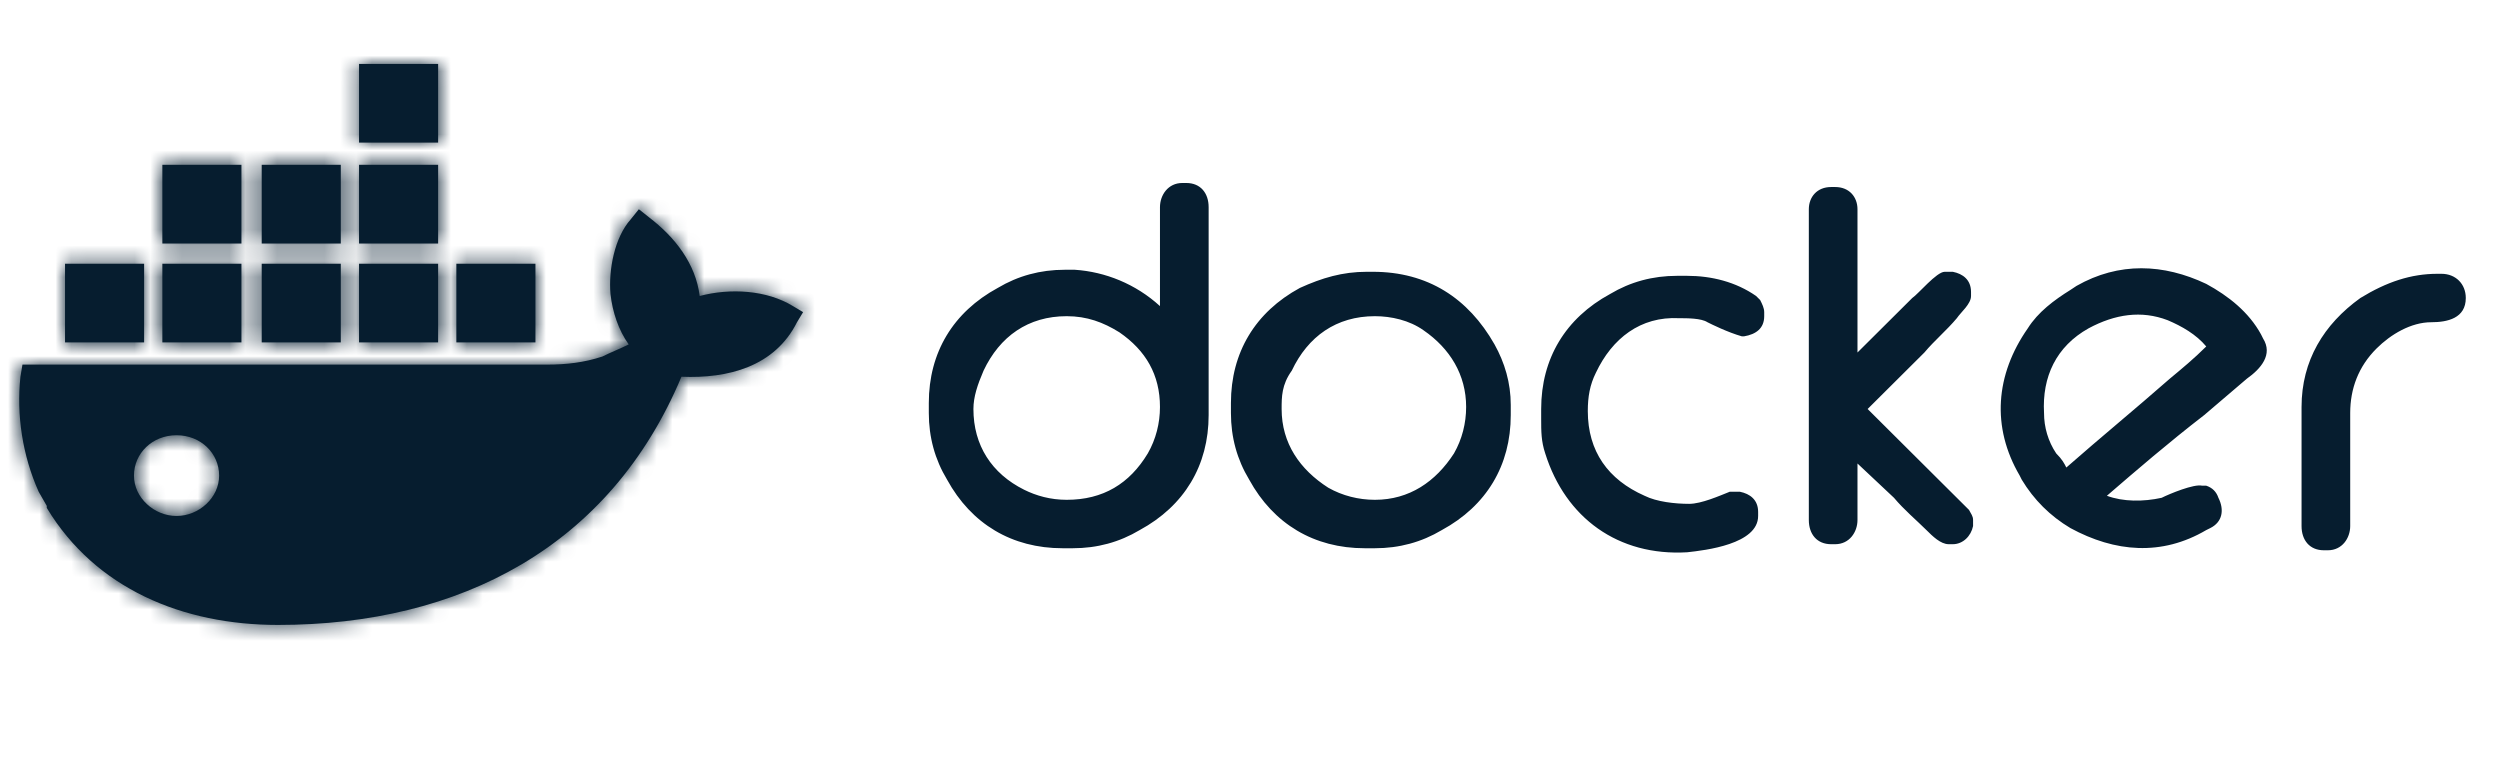 <svg width="158" height="48" viewBox="0 0 158 48" fill="none" xmlns="http://www.w3.org/2000/svg">
<path d="M11.158 32.609C9.748 32.609 8.467 31.461 8.467 30.058C8.467 28.655 9.62 27.507 11.158 27.507C12.696 27.507 13.849 28.655 13.849 30.058C13.849 31.461 12.568 32.609 11.158 32.609ZM44.22 18.707C43.964 16.667 42.682 15.009 41.017 13.733L40.376 13.223L39.863 13.861C38.838 15.009 38.454 17.049 38.582 18.58C38.71 19.727 39.094 20.875 39.735 21.768C39.222 22.023 38.582 22.278 38.069 22.533C36.916 22.916 35.762 23.043 34.609 23.043H1.419L1.291 23.809C1.034 26.232 1.419 28.783 2.444 31.078L2.956 31.971V32.099C6.032 37.2 11.542 39.496 17.565 39.496C29.099 39.496 38.582 34.522 43.067 23.809C46.014 23.936 48.962 23.171 50.371 20.365L50.756 19.727L50.115 19.345C48.449 18.325 46.142 18.197 44.22 18.707ZM27.689 16.667H22.691V21.64H27.689V16.667ZM27.689 10.417H22.691V15.391H27.689V10.417ZM27.689 4.041H22.691V9.014H27.689V4.041ZM33.84 16.667H28.842V21.64H33.84V16.667ZM15.259 16.667H10.261V21.64H15.259V16.667ZM21.538 16.667H16.54V21.64H21.538V16.667ZM9.108 16.667H4.11V21.64H9.108V16.667ZM21.538 10.417H16.54V15.391H21.538V10.417ZM15.259 10.417H10.261V15.391H15.259V10.417Z" fill="#061D2F"/>
<mask id="mask0_1918_2" style="mask-type:luminance" maskUnits="userSpaceOnUse" x="1" y="4" width="50" height="36">
<path d="M11.158 32.609C9.748 32.609 8.467 31.461 8.467 30.058C8.467 28.655 9.62 27.507 11.158 27.507C12.696 27.507 13.849 28.655 13.849 30.058C13.849 31.461 12.568 32.609 11.158 32.609ZM44.22 18.707C43.964 16.667 42.682 15.009 41.017 13.733L40.376 13.223L39.863 13.861C38.838 15.009 38.454 17.049 38.582 18.58C38.71 19.727 39.094 20.875 39.735 21.768C39.222 22.023 38.582 22.278 38.069 22.533C36.916 22.916 35.762 23.043 34.609 23.043H1.419L1.291 23.809C1.034 26.232 1.419 28.783 2.444 31.078L2.956 31.971V32.099C6.032 37.2 11.542 39.496 17.565 39.496C29.099 39.496 38.582 34.522 43.067 23.809C46.014 23.936 48.962 23.171 50.371 20.365L50.756 19.727L50.115 19.345C48.449 18.325 46.142 18.197 44.22 18.707V18.707ZM27.689 16.667H22.691V21.64H27.689V16.667ZM27.689 10.417H22.691V15.391H27.689V10.417ZM27.689 4.041H22.691V9.014H27.689V4.041V4.041ZM33.84 16.667H28.842V21.64H33.84V16.667ZM15.259 16.667H10.261V21.64H15.259V16.667V16.667ZM21.538 16.667H16.54V21.64H21.538V16.667ZM9.108 16.667H4.11V21.64H9.108V16.667V16.667ZM21.538 10.417H16.54V15.391H21.538V10.417ZM15.259 10.417H10.261V15.391H15.259V10.417V10.417Z" fill="white"/>
</mask>
<g mask="url(#mask0_1918_2)">
<path d="M-62.527 -24.783H1571.11V168.307H-62.527V-24.783Z" fill="#061D2F"/>
</g>
<path d="M130.592 29.548C132.771 27.635 134.949 25.849 137.128 23.936C137.897 23.299 138.666 22.661 139.435 21.896C138.794 21.13 137.897 20.62 137 20.238C135.334 19.6 133.668 19.855 132.002 20.748C129.952 21.896 129.055 23.809 129.183 26.104C129.183 26.997 129.439 27.89 129.952 28.655C130.336 29.038 130.464 29.293 130.592 29.548ZM133.155 31.333C134.181 31.716 135.462 31.716 136.615 31.461C137.128 31.206 138.666 30.568 139.178 30.696H139.435C139.819 30.823 140.075 31.078 140.204 31.461C140.588 32.226 140.46 32.991 139.691 33.374L139.435 33.501C136.615 35.159 133.668 34.904 130.849 33.374C129.567 32.609 128.542 31.588 127.773 30.313L127.645 30.058C125.851 26.997 126.107 23.681 128.158 20.748C128.798 19.727 129.824 18.962 130.849 18.325L131.233 18.07C133.924 16.539 136.744 16.667 139.435 17.942C140.844 18.707 142.126 19.727 142.895 21.13L143.023 21.386C143.664 22.406 142.895 23.299 141.998 23.936L139.307 26.232C137 28.017 135.078 29.675 133.155 31.333ZM154.044 17.304H154.3C155.197 17.304 155.838 17.942 155.838 18.835C155.838 20.11 154.684 20.365 153.659 20.365C152.378 20.365 151.096 21.13 150.199 22.023C149.046 23.171 148.533 24.574 148.533 26.104V33.246C148.533 34.012 148.021 34.777 147.124 34.777H146.867C145.97 34.777 145.458 34.139 145.458 33.246V25.722C145.458 22.788 146.867 20.493 149.174 18.835C150.84 17.814 152.378 17.304 154.044 17.304ZM117.393 22.278L120.853 18.835C121.238 18.58 122.391 17.177 122.904 17.177H123.416C124.057 17.304 124.569 17.687 124.569 18.452V18.707C124.569 19.217 123.929 19.727 123.672 20.11C123.032 20.875 122.263 21.513 121.622 22.278L118.034 25.849L122.647 30.441L123.929 31.716L124.441 32.226C124.569 32.481 124.698 32.609 124.698 32.864V33.246C124.569 33.884 124.057 34.394 123.416 34.394H123.16C122.647 34.394 122.135 33.884 121.75 33.501C121.109 32.864 120.341 32.226 119.7 31.461L117.393 29.293V32.864C117.393 33.629 116.881 34.394 115.984 34.394H115.727C114.83 34.394 114.318 33.757 114.318 32.864V13.223C114.318 12.458 114.83 11.82 115.727 11.82H115.984C116.881 11.82 117.393 12.458 117.393 13.223V22.278ZM107.91 20.365C107.526 20.11 106.629 20.11 106.116 20.11C103.681 19.983 101.887 21.386 100.862 23.554C100.478 24.319 100.349 25.084 100.349 25.977C100.349 28.527 101.631 30.313 103.938 31.333C104.706 31.716 105.86 31.843 106.757 31.843C107.526 31.843 108.679 31.333 109.32 31.078H109.961C110.601 31.206 111.114 31.588 111.114 32.354V32.609C111.114 34.394 107.782 34.777 106.629 34.904C102.272 35.159 98.94 32.736 97.658 28.655C97.402 27.89 97.402 27.252 97.402 26.487V25.849C97.402 22.661 98.94 20.11 101.759 18.58C103.041 17.814 104.45 17.432 105.988 17.432H106.629C108.166 17.432 109.704 17.814 110.986 18.707L111.114 18.835L111.242 18.962C111.37 19.217 111.498 19.472 111.498 19.727V19.983C111.498 20.748 110.986 21.13 110.217 21.258H110.089C109.192 21.003 108.166 20.493 107.91 20.365ZM80.999 25.849C80.999 28.017 82.152 29.675 83.946 30.823C84.843 31.333 85.869 31.588 86.894 31.588C89.072 31.588 90.738 30.441 91.892 28.655C92.404 27.762 92.66 26.742 92.66 25.722C92.66 23.681 91.635 22.023 89.969 20.875C89.072 20.238 87.919 19.983 86.894 19.983C84.459 19.983 82.665 21.258 81.64 23.426C80.999 24.319 80.999 25.084 80.999 25.849ZM86.381 17.177H86.766C90.226 17.177 92.789 18.835 94.455 21.768C95.095 22.916 95.48 24.191 95.48 25.594V26.232C95.48 29.42 93.942 31.971 91.123 33.501C89.841 34.267 88.432 34.649 86.894 34.649H86.253C83.049 34.649 80.486 33.119 78.949 30.313C78.18 29.038 77.795 27.635 77.795 26.104V25.467C77.795 22.278 79.333 19.727 82.152 18.197C83.562 17.559 84.844 17.177 86.381 17.177ZM61.52 25.849C61.52 28.145 62.674 29.93 64.724 30.951C65.493 31.333 66.39 31.588 67.415 31.588C69.722 31.588 71.388 30.568 72.541 28.655C73.054 27.762 73.31 26.742 73.31 25.722C73.31 23.681 72.413 22.151 70.747 21.003C69.722 20.365 68.697 19.983 67.415 19.983C64.98 19.983 63.186 21.258 62.161 23.426C61.777 24.319 61.52 25.084 61.52 25.849ZM73.31 19.345V13.096C73.31 12.33 73.823 11.565 74.72 11.565H74.976C75.873 11.565 76.386 12.203 76.386 13.096V26.232C76.386 29.42 74.848 31.971 72.029 33.501C70.747 34.267 69.338 34.649 67.8 34.649H67.159C63.955 34.649 61.392 33.119 59.855 30.313C59.086 29.038 58.701 27.635 58.701 26.104V25.467C58.701 22.278 60.239 19.727 63.058 18.197C64.34 17.432 65.749 17.049 67.287 17.049H67.928C69.85 17.177 71.772 17.942 73.31 19.345Z" fill="#061D2F"/>
</svg>
